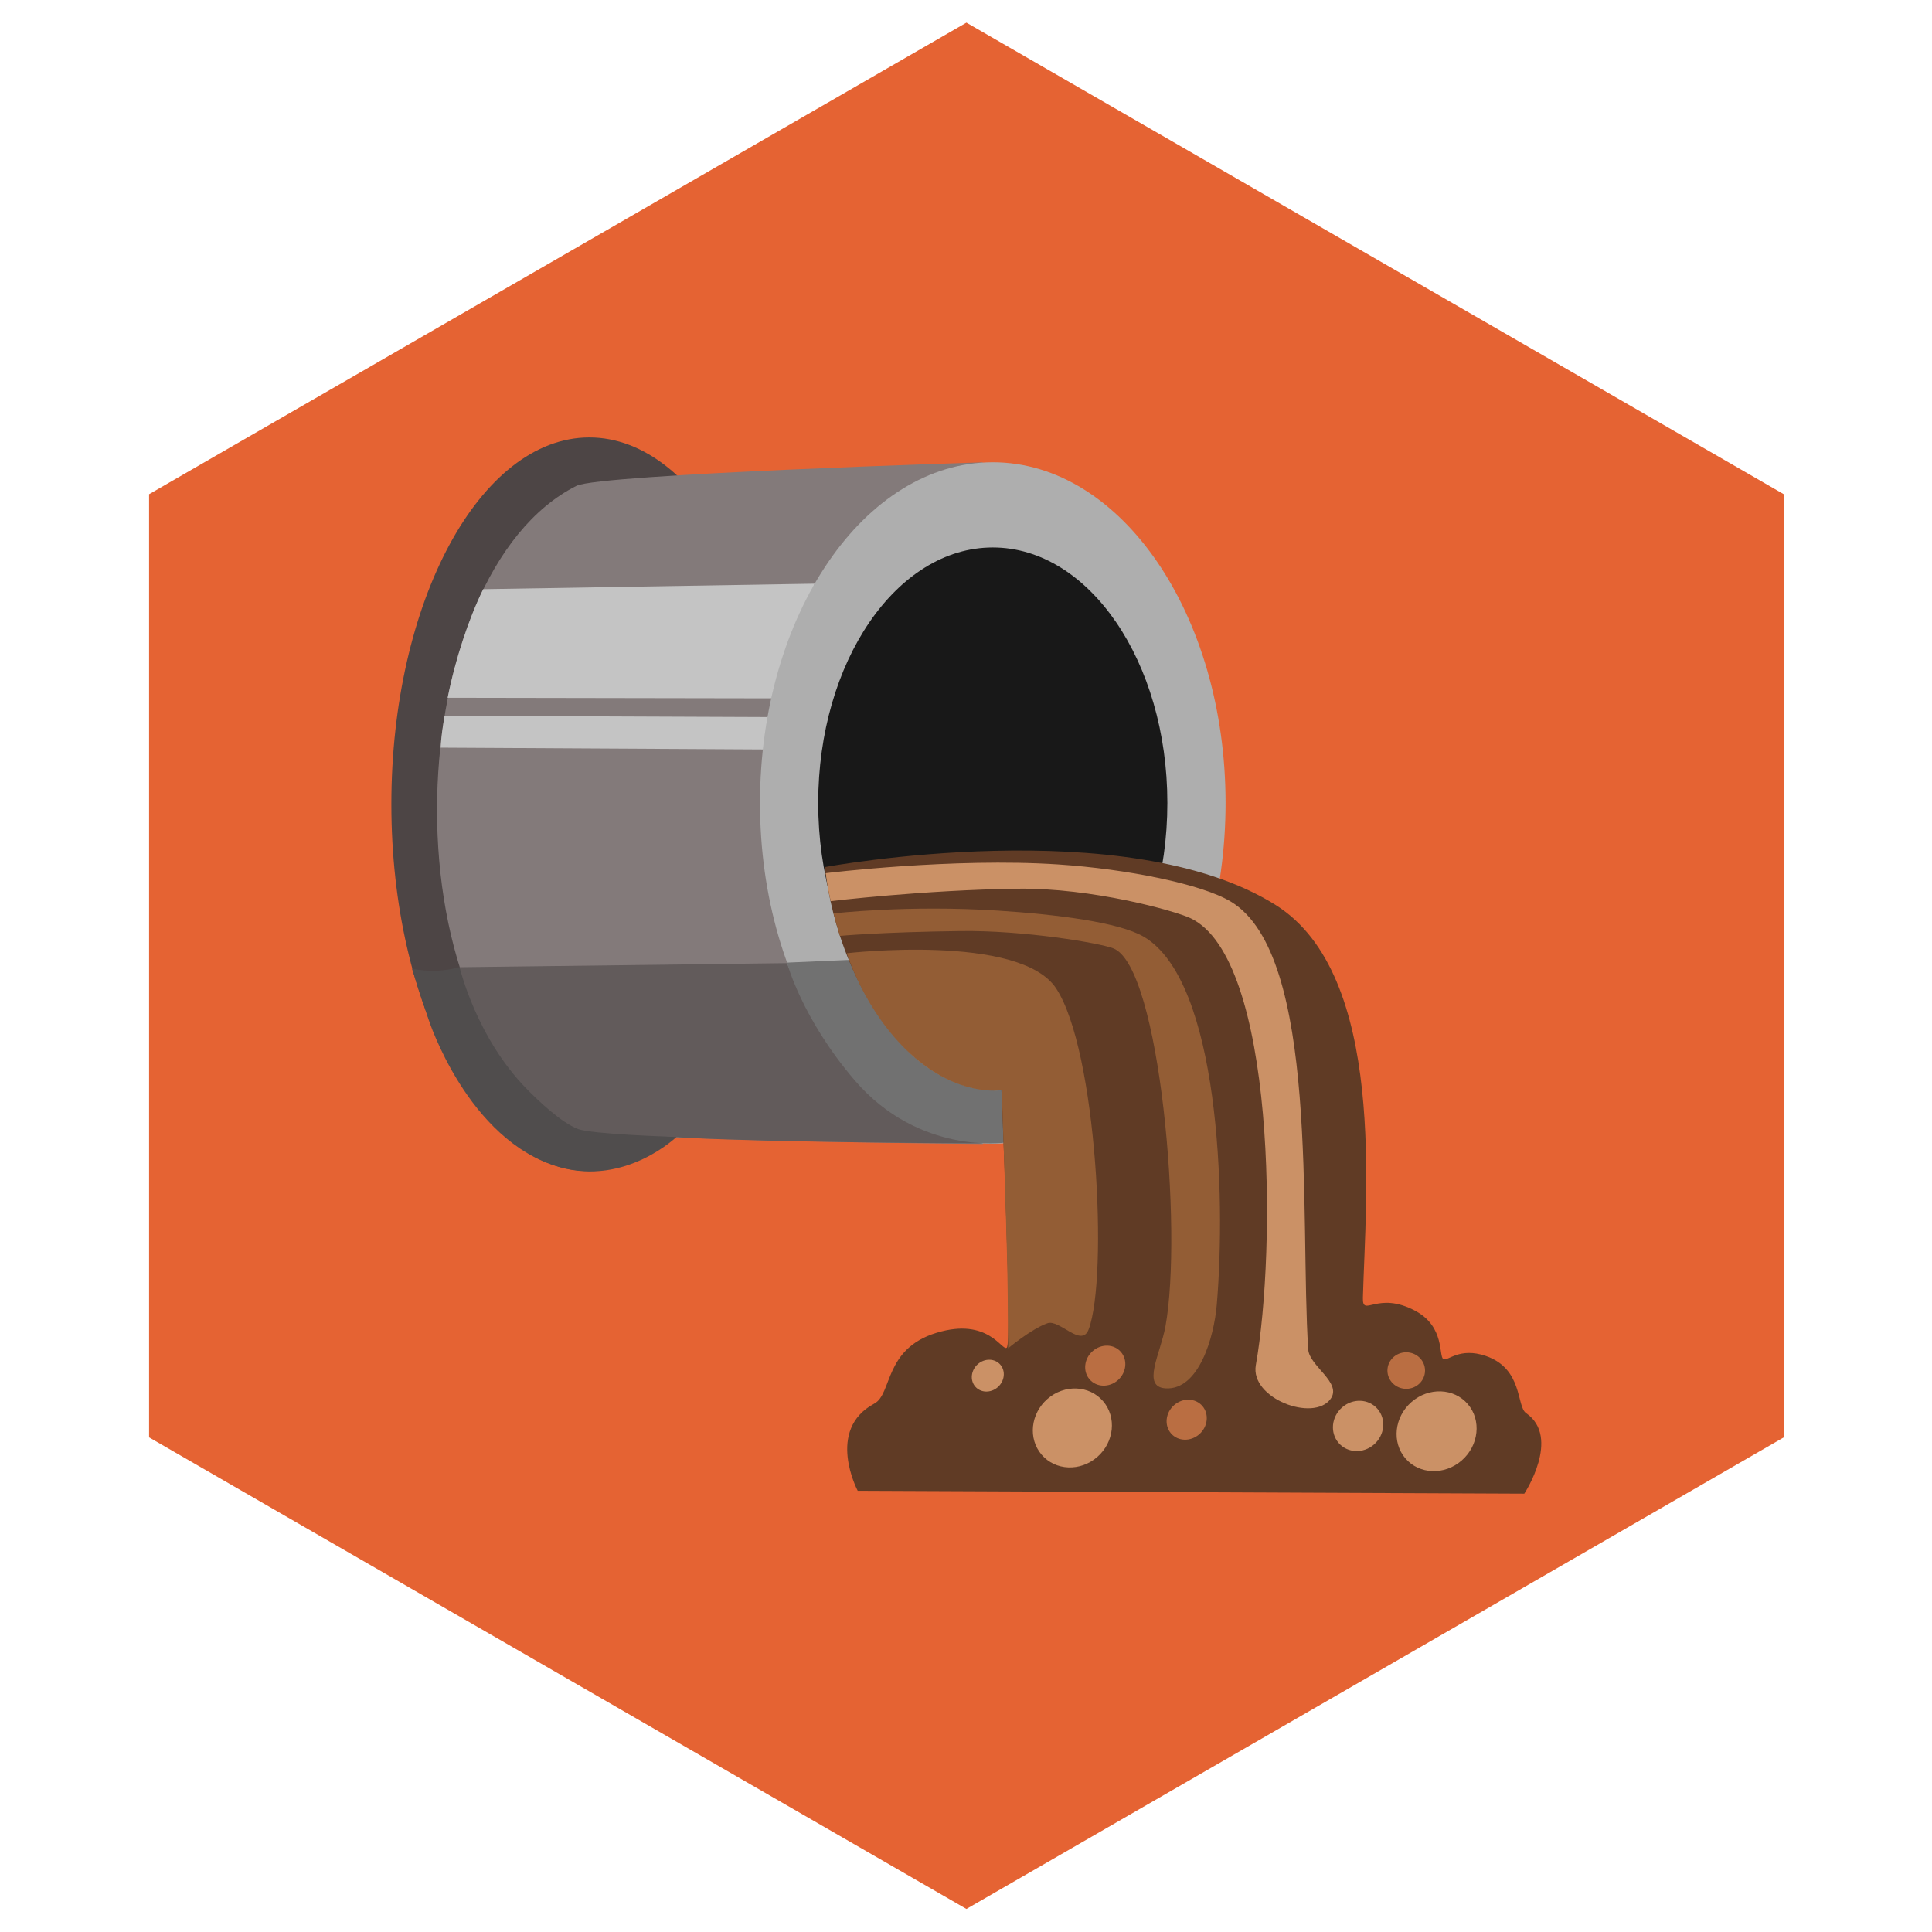 <?xml version="1.0" encoding="UTF-8" standalone="no"?>
<!DOCTYPE svg PUBLIC "-//W3C//DTD SVG 1.1//EN" "http://www.w3.org/Graphics/SVG/1.1/DTD/svg11.dtd">
<svg width="100%" height="100%" viewBox="0 0 128 128" version="1.1" xmlns="http://www.w3.org/2000/svg" xmlns:xlink="http://www.w3.org/1999/xlink" xml:space="preserve" xmlns:serif="http://www.serif.com/" style="fill-rule:evenodd;clip-rule:evenodd;stroke-linejoin:round;stroke-miterlimit:2;">
    <g id="Vehicles" transform="matrix(0.977,0,0,0.942,1.5,1.5)">
        <path d="M64,0L119.426,33.167L119.426,99.501L64,132.668L8.574,99.501L8.574,33.167L64,0Z" style="fill:rgb(229,99,51);"/>
        <clipPath id="_clip1">
            <path d="M64,0L119.426,33.167L119.426,99.501L64,132.668L8.574,99.501L8.574,33.167L64,0Z"/>
        </clipPath>
        <g clip-path="url(#_clip1)">
            <g id="Sewage" transform="matrix(0.785,0,0,0.785,11.957,11.836)">
                <g id="pipe" transform="matrix(1.654,0,0,1.714,10.355,2.495)">
                    <g>
                        <g transform="matrix(1.29,0,0,1.252,-32.629,-2.012)">
                            <path d="M36.245,10.737C40.668,10.737 44.259,17.599 44.259,26.051C44.259,34.503 40.668,41.365 36.245,41.365C31.821,41.365 28.23,34.503 28.23,26.051C28.23,17.599 31.821,10.737 36.245,10.737ZM36.245,14.566C39.562,14.566 42.255,19.712 42.255,26.051C42.255,32.39 39.562,37.537 36.245,37.537C32.927,37.537 30.234,32.39 30.234,26.051C30.234,19.712 32.927,14.566 36.245,14.566Z" style="fill:rgb(77,69,69);"/>
                        </g>
                        <g transform="matrix(0.768,0,0,0.965,10.55,0.495)">
                            <path d="M31.399,12.681C31.399,12.681 5.374,13.315 3.781,13.954C-8.095,18.716 -9.571,42.605 3.7,48.763C5.141,49.432 31.431,49.606 31.431,49.606L31.399,12.681Z" style="fill:rgb(131,122,122);"/>
                        </g>
                        <g transform="matrix(1.238,0,0,1.238,-5.923,-0.569)">
                            <path d="M24.238,21.502L10.088,21.444C10.016,21.887 9.948,22.281 9.924,22.79L24.392,22.871C24.378,22.426 24.22,21.937 24.238,21.502ZM25.7,15.867L11.717,16.099C11.111,17.337 10.536,19.077 10.217,20.684L24.124,20.708C24.117,18.986 25.203,17.305 25.7,15.867Z" style="fill:rgb(196,196,196);"/>
                        </g>
                        <g transform="matrix(1.474,0,0,1.289,-15.445,-2.452)">
                            <ellipse cx="34.42" cy="25.109" rx="7.363" ry="11.891" style="fill:rgb(24,24,24);"/>
                        </g>
                        <g transform="matrix(1.517,0,0,1.163,-19.784,0.241)">
                            <path d="M36.245,10.737C40.668,10.737 44.259,17.599 44.259,26.051C44.259,34.503 40.668,41.365 36.245,41.365C31.821,41.365 28.23,34.503 28.23,26.051C28.23,17.599 31.821,10.737 36.245,10.737ZM36.245,14.566C39.562,14.566 42.255,19.712 42.255,26.051C42.255,32.39 39.562,37.537 36.245,37.537C32.927,37.537 30.234,32.39 30.234,26.051C30.234,19.712 32.927,14.566 36.245,14.566Z" style="fill:rgb(174,174,174);"/>
                        </g>
                        <g transform="matrix(1.238,0,0,1.238,-5.923,-0.569)">
                            <path d="M19.907,39.196C19.907,39.196 17.749,41.314 14.915,40.495C11.054,39.381 9.412,34.262 9.412,34.262L8.712,32.12C9.38,32.259 10.049,32.248 10.718,32.055C10.718,32.055 11.805,34.222 12.426,35.21C13.19,36.425 14.935,37.838 16.182,38.502C17.297,39.096 19.855,39.242 19.907,39.196Z" style="fill:rgb(80,77,77);"/>
                        </g>
                        <g transform="matrix(1.238,0,0,1.238,-5.923,-0.569)">
                            <path d="M10.72,32.061L24.525,31.889C24.525,31.889 26.174,35.272 27.526,36.518C28.902,37.786 32.779,39.497 32.779,39.497C28.566,39.491 21.618,39.385 19.66,39.218C19.66,39.218 16.3,39.116 15.709,38.889C15.005,38.619 14.033,37.687 13.562,37.208C11.42,35.026 10.74,32.101 10.72,32.061Z" style="fill:rgb(98,91,91);"/>
                        </g>
                        <g transform="matrix(1.238,0,0,1.238,-5.923,-0.569)">
                            <path d="M24.533,31.867C24.533,31.867 25.159,34.233 27.395,36.84C30.108,40.005 33.735,39.465 33.735,39.465L33.654,37.251C33.654,37.251 31.523,37.547 29.53,35.489C28.214,34.131 27.166,31.753 27.166,31.753L24.533,31.867Z" style="fill:rgb(113,113,113);"/>
                        </g>
                    </g>
                </g>
                <g id="poop" transform="matrix(1.64,0,0,1.714,12.943,16.155)">
                    <g>
                        <path d="M25.077,25.919C25.077,25.919 40.982,22.99 48.834,27.909C54.676,31.569 53.562,43.123 53.417,48.43C53.388,49.498 54.167,48.035 56.197,49.126C57.745,49.957 57.402,51.498 57.655,51.636C57.892,51.765 58.493,50.999 59.889,51.473C61.86,52.144 61.494,54.104 62.014,54.462C63.867,55.737 61.919,58.671 61.919,58.671L26.806,58.52C26.806,58.52 25.1,55.331 27.681,53.964C28.633,53.46 28.182,51.104 30.955,50.264C33.709,49.429 34.412,51.26 34.66,51.037C34.949,50.778 34.377,37.565 34.377,37.565C34.377,37.565 31.547,38 28.663,34.643C25.487,30.947 25.077,25.919 25.077,25.919Z" style="fill:rgb(96,59,37);"/>
                        <g transform="matrix(1,0,0,1,0.115,-0.802)">
                            <path d="M25.269,28.502C25.269,28.502 30.155,27.917 35.108,27.851C39.045,27.799 43.382,29.005 44.205,29.385C48.728,31.477 48.739,46.75 47.662,52.755C47.35,54.493 50.705,55.748 51.6,54.521C52.222,53.668 50.477,52.809 50.421,51.932C49.975,45.038 51.019,31.328 46.348,28.527C44.819,27.61 40.878,26.821 37.253,26.583C31.703,26.219 25.002,27.04 25.002,27.04C25.08,27.54 25.101,27.77 25.269,28.502Z" style="fill:rgb(203,145,102);"/>
                        </g>
                        <g transform="matrix(0.853,0,0,0.828,2.339,6.027)">
                            <path d="M27.587,28.368C27.587,28.368 30.085,28.128 35.038,28.062C38.975,28.01 43.637,28.819 44.476,29.159C47.363,30.326 48.764,47.024 47.686,53.03C47.374,54.767 46.19,56.847 47.706,56.933C49.753,57.048 50.686,53.699 50.856,51.659C51.431,44.767 51.019,31.222 46.348,28.421C44.819,27.504 40.936,27.008 37.312,26.77C31.761,26.406 27.197,26.949 27.197,26.949C27.3,27.453 27.377,27.598 27.587,28.368Z" style="fill:rgb(147,93,53);"/>
                        </g>
                        <path d="M26.235,30.422C26.235,30.422 35.324,29.379 37.25,32.248C39.411,35.47 40.005,47.336 38.973,50.08C38.598,51.078 37.437,49.538 36.797,49.764C35.943,50.065 34.73,51.072 34.73,51.072C34.73,51.072 34.714,48.143 34.685,46.764C34.638,44.524 34.393,37.576 34.393,37.576C34.393,37.576 32.109,37.985 29.574,35.671C27.154,33.46 26.235,30.422 26.235,30.422Z" style="fill:rgb(147,93,53);"/>
                        <g transform="matrix(1.249,0,0,1.238,-7.55,-8.538)">
                            <path d="M50.861,50.42C51.587,49.786 52.65,49.825 53.235,50.506C53.819,51.187 53.705,52.254 52.98,52.887C52.254,53.52 51.191,53.481 50.606,52.8C50.022,52.12 50.136,51.053 50.861,50.42ZM35.508,50.29C36.223,49.666 37.275,49.708 37.855,50.384C38.435,51.06 38.326,52.115 37.611,52.739C36.897,53.363 35.845,53.321 35.265,52.645C34.684,51.969 34.794,50.914 35.508,50.29ZM47.937,50.646C48.39,50.25 49.059,50.28 49.431,50.712C49.802,51.145 49.735,51.817 49.282,52.212C48.829,52.608 48.159,52.578 47.788,52.146C47.417,51.714 47.484,51.041 47.937,50.646ZM32.575,48.818C32.867,48.563 33.292,48.575 33.523,48.844C33.754,49.113 33.704,49.539 33.412,49.794C33.12,50.049 32.695,50.037 32.464,49.768C32.233,49.499 32.283,49.073 32.575,48.818Z" style="fill:rgb(203,145,102);"/>
                        </g>
                        <g transform="matrix(1.249,0,0,1.238,-7.55,-8.538)">
                            <path d="M40.852,50.55C41.217,50.231 41.751,50.248 42.043,50.588C42.335,50.929 42.275,51.463 41.91,51.782C41.545,52.101 41.011,52.084 40.719,51.744C40.427,51.403 40.487,50.869 40.852,50.55ZM50.64,48.32C51.078,48.32 51.433,48.665 51.433,49.091C51.433,49.517 51.078,49.863 50.64,49.863C50.202,49.863 49.847,49.517 49.847,49.091C49.847,48.665 50.202,48.32 50.64,48.32ZM37.418,48.268C37.783,47.949 38.316,47.966 38.608,48.307C38.9,48.647 38.841,49.182 38.476,49.5C38.111,49.819 37.577,49.802 37.285,49.462C36.993,49.122 37.052,48.587 37.418,48.268Z" style="fill:rgb(186,110,66);"/>
                        </g>
                    </g>
                </g>
            </g>
        </g>
    </g>
</svg>
